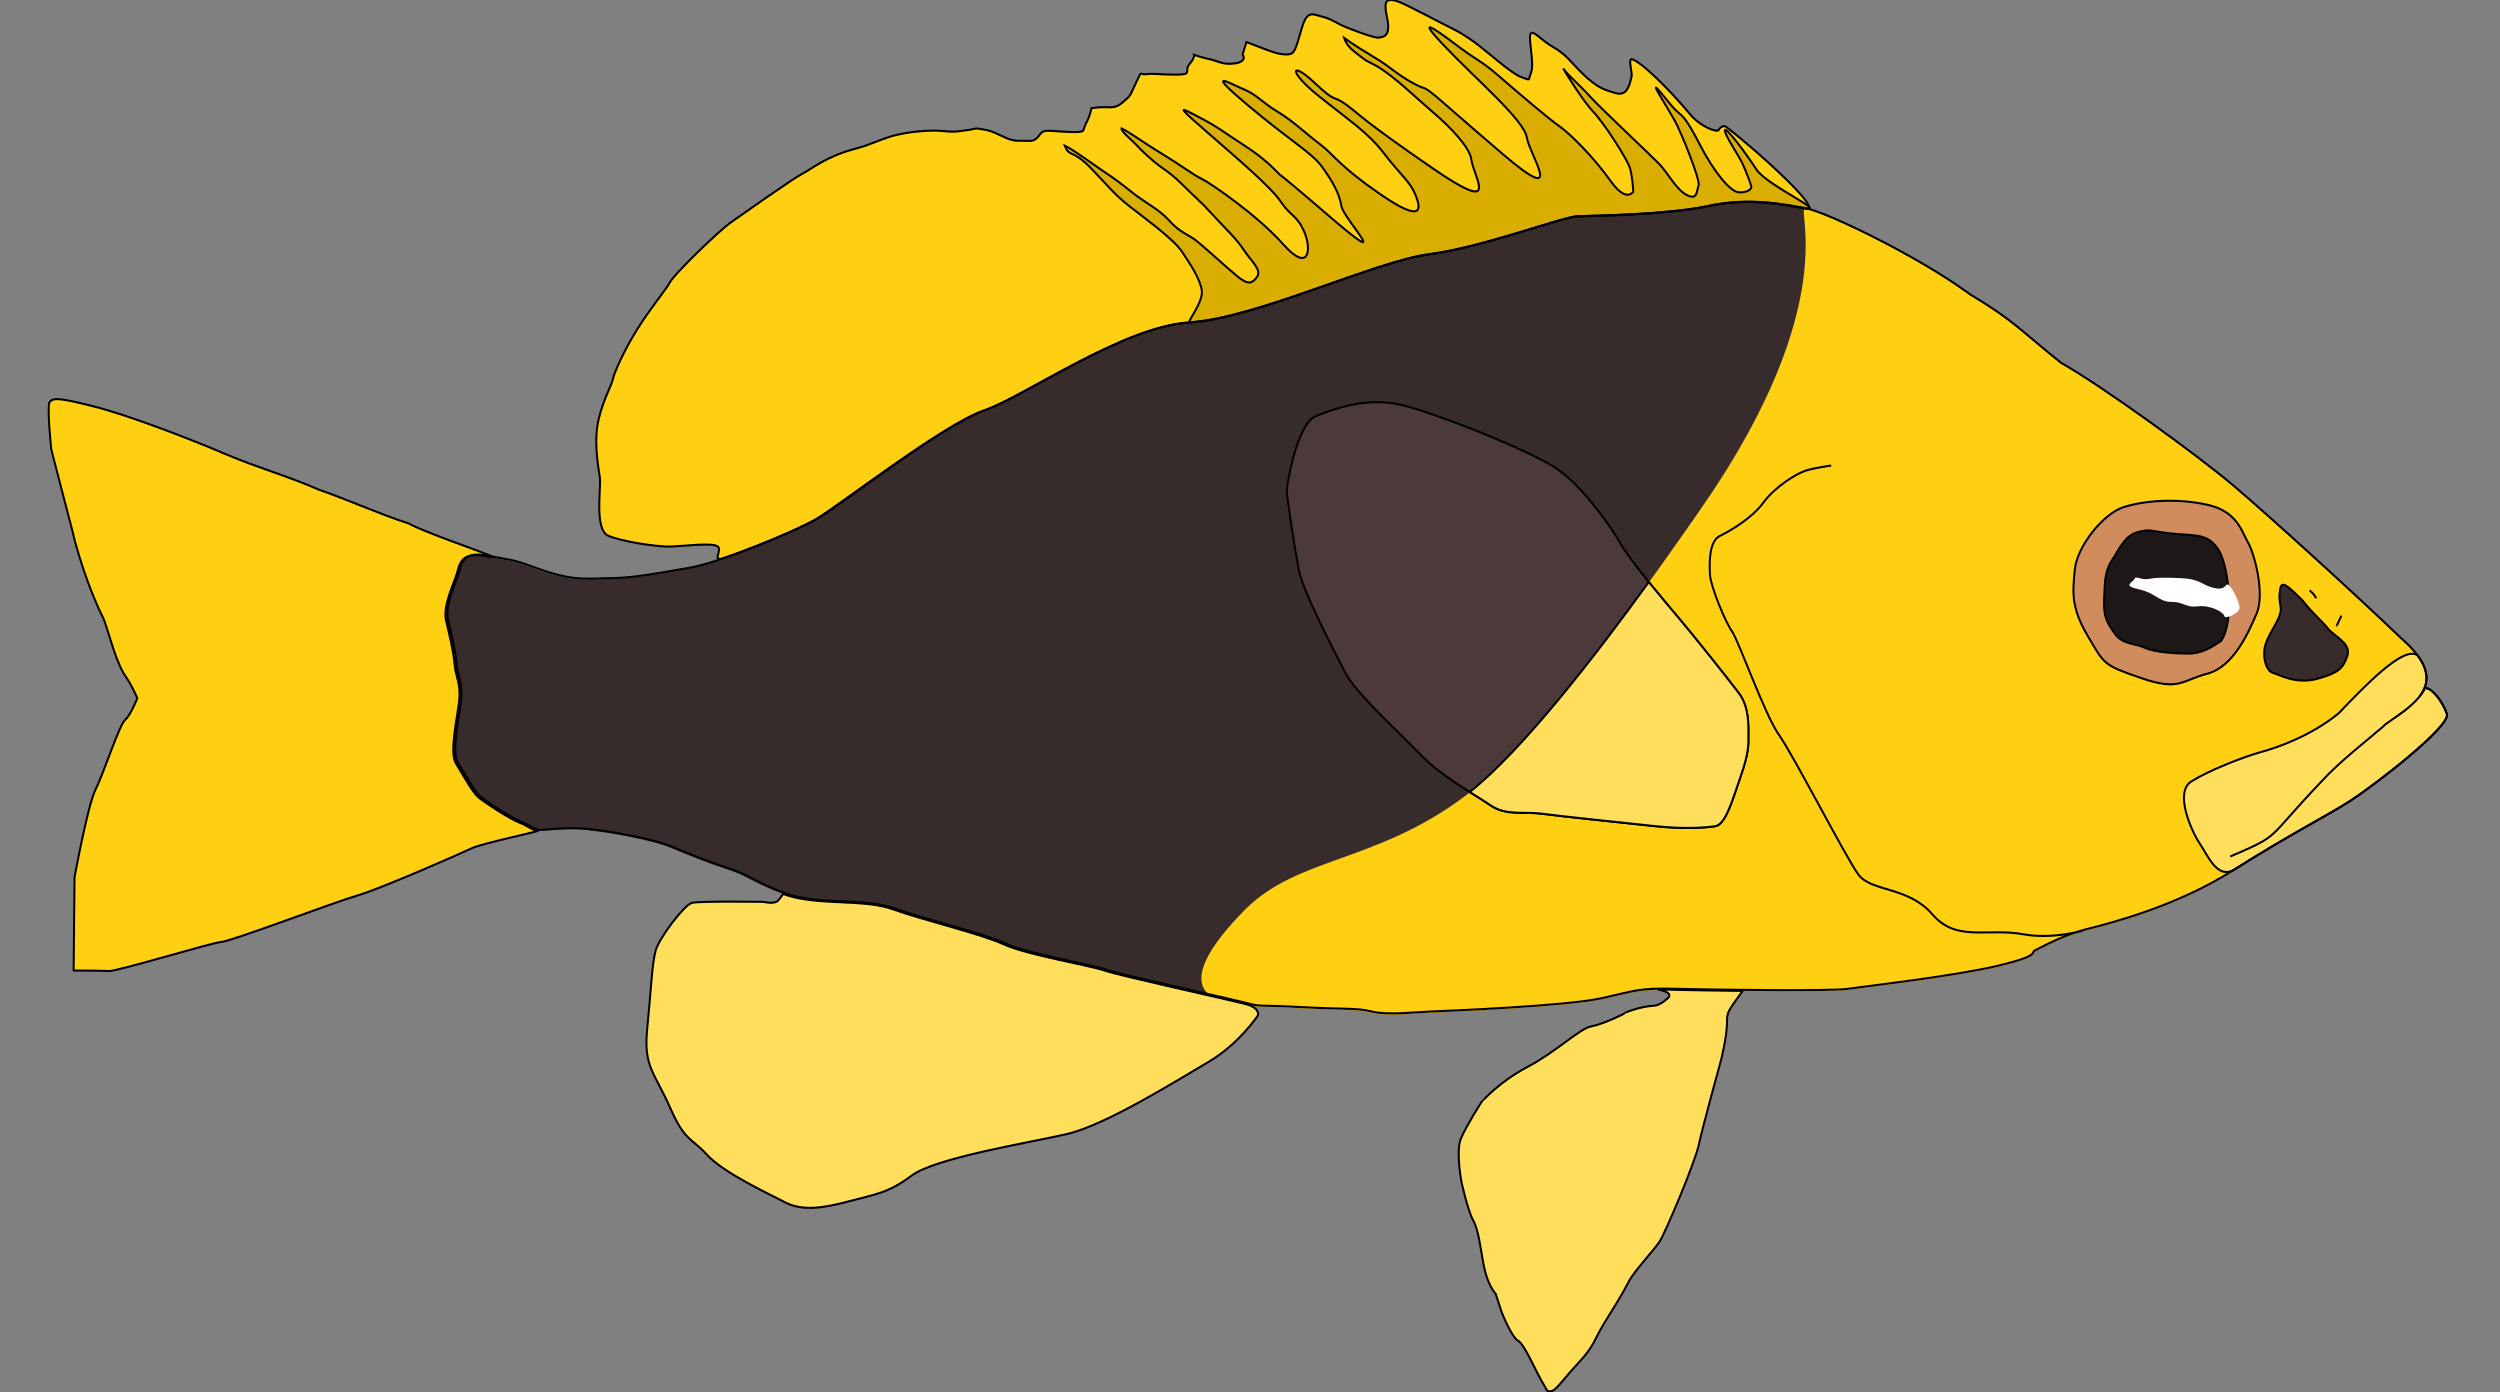 <?xml version="1.0" encoding="UTF-8"?>
<svg xmlns="http://www.w3.org/2000/svg" xmlns:xlink="http://www.w3.org/1999/xlink" width="449pt" height="250pt" viewBox="0 0 449 250" version="1.1">
<rect x="0" y="0" width="449" height="250" fill="#808080" stroke="none"/>
<g id="surface41">
<path style=" stroke:none;fill-rule:nonzero;fill:rgb(21.961%,16.863%,16.863%);fill-opacity:1;" d="M 328.781 83.73 C 328.781 83.73 325.832 84.129 324.168 84.664 C 322.504 85.195 318.656 87.59 316.609 90.391 C 314.559 93.188 310.719 95.449 308.797 96.379 C 306.871 97.312 306.871 101.043 307.004 103.309 C 307.129 105.57 309.82 111.965 310.973 113.562 C 312.125 115.156 316.863 128.609 319.426 132.203 C 321.992 135.797 331.34 154.043 333.645 157.238 C 335.949 160.434 342.613 159.371 346.969 164.43 C 351.32 169.488 356.703 166.828 363.363 168.027 C 368.641 168.977 373.996 167.363 373.996 167.363 M 434.484 125.332 C 436.52 122.754 436.68 119.52 431.254 114.805 C 423.23 107.078 407.516 92.785 401.023 87.277 C 394.535 81.777 377.113 69.172 370.113 65.266 C 362.594 59.23 361.57 57.629 353.711 52.922 C 344.492 46.09 327.836 38.102 324.254 37.473 C 320.668 36.852 314.18 35.434 306.832 37.035 C 299.488 38.633 285.992 38.809 283.262 38.898 C 280.531 38.984 266.184 44.492 256.535 45.734 C 246.883 46.977 225.363 57.273 213.496 57.984 C 201.625 58.695 183.949 71.297 176.684 73.789 C 169.43 76.27 150.555 91.008 146.543 93.316 C 142.527 95.625 128.867 101.219 123.656 102.105 C 118.445 102.996 113.324 103.973 109.734 103.973 C 106.148 103.973 103.078 104.684 96.926 102.461 C 90.777 100.242 92.316 100.957 87.621 99.977 C 82.922 99 82.664 101.219 82.152 102.996 C 81.641 104.77 79.594 108.852 80.188 111.43 C 80.785 114.004 81.555 117.113 81.73 119.332 C 81.898 121.547 82.836 122.703 82.578 125.633 C 82.324 128.566 80.699 135.133 81.984 137.176 C 83.266 139.215 84.883 142.324 86.082 143.305 C 87.277 144.277 91.633 147.117 93.254 147.738 C 94.875 148.363 95.82 149.25 96.668 149.25 C 97.523 149.25 101.199 148.805 104.188 148.98 C 107.176 149.16 116.312 150.578 120.414 152.266 C 124.512 153.953 126.645 154.844 130.656 156.172 C 134.672 157.504 134.844 158.395 140.734 160.613 C 146.625 162.832 155.082 161.41 160.461 163.367 C 165.844 165.316 176.348 167.801 180.359 169.672 C 184.371 171.535 195.988 173.484 198.461 174.375 C 200.941 175.266 221.18 179.699 223.824 180.41 C 226.477 181.121 225.363 180.676 233.562 181.121 C 241.758 181.562 243.297 181.211 246.203 181.918 C 249.102 182.629 254.227 182.008 256.703 181.918 C 259.18 181.832 281.129 180.941 287.531 179.523 C 293.938 178.102 294.105 177.66 301.195 177.836 C 308.285 178.012 328.695 178.281 331.766 177.836 C 334.84 177.391 351.066 175.527 358.84 173.664 C 366.609 171.797 364.562 171.27 365.41 170.914 C 366.266 170.555 370.113 168.246 374.723 167.094 C 379.332 165.938 390.949 162.922 401.023 156.527 C 411.102 150.133 417.848 146.766 422.117 144.012 C 426.387 141.258 440.219 130.605 439.449 128.391 C 438.684 126.164 436.742 123.66 435.543 123.75 M 414.773 106.188 C 415.629 106.812 415.969 107.609 415.969 107.609 M 420.496 110.715 C 419.898 111.965 419.641 112.586 419.641 112.496 "/>
<path style=" stroke:none;fill-rule:nonzero;fill:rgb(100%,81.176%,6.667%);fill-opacity:1;" d="M 434.484 125.332 C 436.52 122.754 436.68 119.52 431.254 114.805 C 423.23 107.078 407.516 92.785 401.023 87.277 C 394.535 81.777 377.113 69.172 370.113 65.266 C 362.594 59.23 361.57 57.629 353.711 52.922 C 344.492 46.09 327.836 38.102 324.254 37.473 C 322.379 37.152 331.324 54.32 305.336 91.586 C 299.797 99.531 277.312 132.188 263.453 142.723 C 247.215 155.062 233.035 153.773 223.484 163.5 C 206.227 181.059 223.203 180.242 223.824 180.41 C 226.477 181.121 225.363 180.676 233.562 181.121 C 241.758 181.562 243.297 181.211 246.203 181.918 C 249.102 182.629 254.227 182.008 256.703 181.918 C 259.18 181.832 281.129 180.941 287.531 179.523 C 293.938 178.102 294.105 177.66 301.195 177.836 C 308.285 178.012 328.695 178.281 331.766 177.836 C 334.84 177.391 351.066 175.527 358.84 173.664 C 366.609 171.797 364.562 171.27 365.41 170.914 C 366.266 170.555 370.113 168.246 374.723 167.094 C 379.332 165.938 390.949 162.922 401.023 156.527 C 411.102 150.133 417.848 146.766 422.117 144.012 C 426.387 141.258 440.219 130.605 439.449 128.391 C 438.684 126.164 436.742 123.66 435.543 123.75 "/>
<path style="fill-rule:nonzero;fill:rgb(100%,87.059%,36.078%);fill-opacity:1;stroke-width:1.409;stroke-linecap:butt;stroke-linejoin:miter;stroke:rgb(0%,0%,0%);stroke-opacity:1;stroke-miterlimit:4;" d="M 86.497 533.497 C 80.993 530.373 67.621 521.118 63.26 512.26 C 58.579 511.922 51.001 521.324 48.013 529.684 C 45.009 538 99 577.996 115.666 588.336 C 132.331 598.676 158.664 611.318 198.002 635.327 C 209.316 640.666 215.339 625.999 221.331 617.332 C 227.339 608.664 239.323 582.66 227.339 575.326 C 215.339 567.993 190.668 558.665 177.998 555.321 C 165.342 552.006 142.669 543.998 123.991 529.332 C 106.67 511.996 77.989 482.677 68.46 490.319 C 59.54 501.979 61.309 510.808 67.392 518.2 C 73.232 525.269 82.975 531.033 91.011 536.68 C 94.502 539.994 96.759 541.241 100.662 544.673 C 101.577 545.626 124.372 562.786 135.991 575.326 C 176.381 616.114 163.314 610.658 200 625.999 " transform="matrix(-0.256,0,0,0.266,451.75,-12.683)"/>
<path style="fill-rule:nonzero;fill:rgb(81.961%,54.902%,36.863%);fill-opacity:1;stroke-width:1.409;stroke-linecap:butt;stroke-linejoin:miter;stroke:rgb(0%,0%,0%);stroke-opacity:1;stroke-miterlimit:4;" d="M 181.505 461.997 C 187.497 475.491 198.002 498.004 215.994 502.507 C 234.002 507.009 235.496 514.489 262.515 505.499 C 289.503 496.493 287.993 496.493 300.008 477.001 C 312.008 457.509 310.498 447.008 309.004 432.004 C 307.495 417 289.503 394.487 274.499 389.999 C 259.496 385.496 236.99 384 215.994 388.503 C 194.983 393.006 192.01 406.499 187.497 414.008 C 182.999 421.503 175.497 448.504 181.505 461.997 Z M 181.505 461.997 " transform="matrix(-0.256,0,0,0.266,451.75,-12.683)"/>
<path style="fill-rule:nonzero;fill:rgb(11.765%,9.02%,9.02%);fill-opacity:1;stroke-width:1.409;stroke-linecap:butt;stroke-linejoin:miter;stroke:rgb(0%,0%,0%);stroke-opacity:1;stroke-miterlimit:4;" d="M 240.009 408.009 C 223.511 409.491 215.994 408.009 208.493 418.511 C 201.006 429.012 196.676 467.321 206.495 480.507 C 213.494 485.009 220.005 488.984 229.504 488.984 C 238.988 488.984 253.503 488.001 259.999 485.009 C 266.509 482.003 275.505 483 280.995 475.491 C 286.499 468.011 289.015 464.007 288.496 452.493 C 287.993 440.995 287.993 432.987 282.992 425.991 C 277.991 418.995 274.499 409.491 265 406.997 C 255.501 404.504 256.492 406.499 240.009 408.009 Z M 240.009 408.009 " transform="matrix(-0.256,0,0,0.266,451.75,-12.683)"/>
<path style=" stroke:none;fill-rule:nonzero;fill:rgb(100%,100%,100%);fill-opacity:1;" d="M 399.871 105.039 C 399.359 105.703 398.719 105.969 397.055 105.434 C 395.387 104.902 394.875 103.973 391.801 103.84 C 388.727 103.703 387.32 103.703 385.91 103.973 C 384.496 104.238 383.602 103.309 383.348 103.973 C 383.09 104.637 381.043 105.172 384.117 105.836 C 387.188 106.5 387.699 108.102 390.012 108.102 C 392.316 108.102 392.441 109.168 394.746 108.898 C 397.055 108.633 399.359 109.965 399.484 110.629 C 399.617 111.297 402.223 110.184 402.223 109.121 C 402.223 108.055 400.383 104.371 399.871 105.039 Z M 399.871 105.039 "/>
<path style="fill-rule:nonzero;fill:rgb(100%,81.176%,6.667%);fill-opacity:1;stroke-width:1.761;stroke-linecap:butt;stroke-linejoin:miter;stroke:rgb(0%,0%,0%);stroke-opacity:1;stroke-miterlimit:4;" d="M 985.194 59.545 C 979.743 59.508 970.995 64.165 967.488 65.851 C 959.598 69.591 947.914 75.421 939.585 79.601 C 931.256 83.745 924.586 86.256 912.083 95.001 C 899.599 103.746 879.587 121.658 870.838 124.573 C 862.09 127.488 865.006 127.488 862.91 122.483 C 860.832 117.515 860.832 114.16 862.91 96.248 C 865.006 78.336 857.097 91.261 843.736 98.76 C 830.413 106.24 829.175 110.42 816.672 122.098 C 804.15 133.758 797.498 135.408 788.769 137.92 C 780.002 140.413 776.666 135.408 774.169 123.748 C 773.483 120.54 777.943 107.761 773.35 109.595 C 761.171 114.416 732.01 145.234 724.158 154.603 C 713.351 167.491 698.752 171.249 697.913 169.178 C 697.074 167.088 694.578 165.841 692.92 165.841 C 691.261 165.841 675.404 179.151 669.591 183.734 C 663.74 188.336 604.599 238.349 622.076 235.397 C 639.572 232.482 671.268 225.827 707.1 233.344 C 742.912 240.842 808.762 241.667 822.085 242.089 C 835.407 242.492 905.412 268.342 952.488 274.172 C 999.584 280.002 1104.582 328.329 1162.484 331.665 C 1220.405 335.002 1306.649 394.145 1342.08 405.842 C 1377.492 417.483 1469.587 486.673 1489.18 497.49 C 1502.788 505.043 1539.173 520.04 1568.638 529.848 C 1581.541 534.174 1569.572 522.9 1575.404 520.003 C 1581.236 517.088 1604.584 520.003 1615.829 520.406 C 1627.074 520.828 1659.151 516.245 1670.834 511.24 C 1682.499 506.235 1677.505 473.748 1677.924 464.178 C 1678.153 459.21 1683.166 439.062 1680.421 419.573 C 1677.829 401.387 1667.461 383.805 1666.66 379.167 C 1665.841 374.437 1657.207 355.499 1645.848 337.917 C 1634.202 319.877 1619.813 303.175 1617.506 298.739 C 1612.894 290.012 1572.069 252.924 1564.579 247.919 C 1557.088 242.914 1508.354 209.584 1500.425 205.844 C 1492.496 202.086 1480.012 191.251 1452.91 184.596 C 1441.513 181.773 1430.382 176.053 1418.336 173.339 C 1401.698 169.581 1384.906 169.288 1377.912 170.003 C 1365.828 171.249 1362.931 170.003 1355.841 169.178 C 1348.732 168.353 1350.828 167.088 1341.661 168.756 C 1332.493 170.406 1328.739 173.339 1321.248 176.254 C 1313.758 179.151 1310.423 177.923 1302.494 178.326 C 1294.584 178.748 1293.765 172.918 1290.41 170.846 C 1287.094 168.756 1280.404 170.406 1265.843 170.846 C 1251.243 171.249 1255.856 170.003 1252.082 163.348 C 1248.327 156.656 1247.508 150.826 1247.508 150.826 C 1247.508 150.826 1241.256 149.598 1232.908 150.001 C 1224.579 150.423 1222.083 147.508 1217.089 143.328 C 1212.095 139.166 1213.334 138.763 1207.921 128.35 C 1202.49 117.918 1206.244 122.905 1199.173 122.098 C 1192.083 121.255 1189.586 122.483 1173.748 122.483 C 1157.91 122.483 1166.658 119.605 1161.665 113.738 C 1156.652 107.908 1157.491 105.818 1157.491 105.818 C 1157.491 105.818 1149.6 108.33 1143.348 109.595 C 1137.078 110.823 1132.084 114.6 1121.259 112.913 C 1110.414 111.245 1115.007 105.415 1115.007 105.415 L 1111.653 95.001 C 1111.653 95.001 1098.349 100.006 1091.24 102.5 C 1084.169 104.993 1077.098 106.24 1072.924 104.993 C 1068.75 103.746 1067.492 97.091 1062.918 82.516 C 1058.325 67.905 1053.331 71.663 1046.26 73.331 C 1039.151 75 1036.654 76.65 1029.984 80.005 C 1023.351 83.341 1000.003 91.665 996.249 91.261 C 992.513 90.84 986.662 90.84 987.5 80.005 C 987.882 75.036 991.922 63.12 988.339 60.407 C 987.539 59.82 986.471 59.563 985.194 59.545 Z M 985.194 59.545 " transform="matrix(-0.205,0,0,0.213,451.75,-12.683)"/>
<path style="fill-rule:nonzero;fill:rgb(85.098%,68.235%,0%);fill-opacity:1;stroke-width:1.409;stroke-linecap:butt;stroke-linejoin:miter;stroke:rgb(0%,0%,0%);stroke-opacity:1;stroke-miterlimit:4;" d="M 921.496 243.993 C 922.502 235.999 929.989 225.498 935.493 217.505 C 940.998 209.497 959.508 196.487 971.508 187.497 C 983.492 178.506 985.505 175.001 998.999 161.493 C 1012.508 148 1014.353 154.233 1017.631 146.005 C 1011.151 148.997 998.008 158.501 991.009 163.004 C 984.011 167.506 979.498 170.498 970.501 177.494 C 961.505 184.505 952.006 188.509 944.489 196.487 C 937.003 204.495 931.498 206.006 927.016 208.998 C 922.502 212.005 904.998 227.507 897.496 233.506 C 890.01 239.49 887.006 240.003 883.011 235.002 C 878.986 230.001 886.503 224.501 892.007 216.507 C 897.496 208.499 904.998 202.002 914.513 191.999 C 923.997 182.012 923.509 183.493 935.493 171.994 C 947.493 160.51 948.499 163.502 964.509 148.498 C 969.083 143.262 978.537 136.369 977.836 134.36 C 971.233 137.498 963.991 142.998 949.49 151.49 C 935.005 159.997 927.016 165.996 921.496 168.489 C 915.992 170.997 883.011 192.498 864.501 212.503 C 846.006 232.494 844.496 215.994 849.497 204.495 C 854.514 193.011 859.484 193.495 865.995 184.006 C 872.506 174.502 895.011 155.993 916.51 137.997 C 938.009 120.001 938.009 119.488 927.016 125.002 C 915.992 130.502 911.509 133.01 902.498 139.009 C 893.502 144.993 881.99 150.992 870.508 161.992 C 858.997 172.992 883.011 151.49 833.503 192.498 C 784.009 233.506 821.991 195.505 823.5 186.998 C 824.995 178.506 829.508 170.498 837.01 160.51 C 844.496 150.508 858.005 143.996 889.492 118.505 C 920.993 93 901.003 104.484 892.007 108.004 C 883.011 111.509 878.986 116.994 868.511 122.993 C 858.005 129.006 846.997 139.009 838.001 145.506 C 828.989 152.004 825.498 159.498 796.009 178.99 C 766.505 198.497 767.512 189.007 771.506 179.489 C 775.501 170 782.012 165.996 793.493 151.49 C 805.005 137 817.508 129.49 839.495 112.492 C 861.512 95.493 858.997 88.497 842.499 103.501 C 826.001 118.505 830.499 111.01 819.993 118.505 C 809.488 126.014 809 128.508 759.995 161.009 C 711.004 193.495 730.506 168.489 732.503 154.996 C 733.586 147.692 745.113 135.093 759.995 122.905 C 771.613 113.401 785.519 100.084 798.007 92.721 C 799.104 92.076 805.829 88.79 806.911 88.189 C 813.635 82.924 819.323 80.152 821.64 73.273 C 807.125 83.261 798.998 86.502 789.498 93.498 C 780.015 100.509 771.003 105.496 766.002 107.006 C 761.001 108.488 754.49 115.513 709.998 152.004 C 665.506 188.509 691.503 152.502 693.5 140.49 C 695.498 128.508 729.5 101.008 752.493 77.497 C 775.501 54.001 750.007 73.009 739.502 80.489 C 728.996 87.998 725.002 88.996 712.514 99.497 C 699.996 109.998 677.994 127.994 670.507 133.01 C 663.005 137.997 646.004 154.497 635.011 169.501 C 624.002 184.505 619.504 177.494 619.001 177.494 C 618.498 177.494 619.504 167.008 620.998 161.493 C 622.508 155.993 639.006 131.001 647.011 122.993 C 655 115 670.004 90.99 667.503 94.496 C 665.003 97.986 655.488 105.994 649.008 112.99 C 642.497 120.001 606.498 152.502 600.491 158.501 C 594.498 164.485 588.506 175.998 580.989 179.489 C 573.502 182.994 574.509 176.497 572.999 172.992 C 571.505 169.501 585.014 137.498 589.497 129.49 C 594.01 121.497 606.498 103.002 602 107.505 C 597.502 111.993 593.004 118.505 588.506 122.509 C 583.993 126.498 582.498 126.014 571.993 145.506 C 561.487 165.013 550.494 176.996 545.005 177.494 C 539.501 178.008 535.506 175.514 536.009 173.505 C 536.497 171.51 540.004 162.49 542.504 157.504 C 545.005 152.502 555.495 137.498 554.489 135.504 C 553.498 133.494 539.501 151.49 532.502 161.992 C 525.503 172.493 483.679 190.679 497.661 188.318 C 511.659 185.986 536.985 180.662 565.68 186.675 C 594.331 192.674 647.011 193.334 657.669 193.671 C 668.327 193.994 724.331 214.674 761.992 219.338 C 799.669 224.002 883.667 262.663 929.989 265.333 C 932.337 265.479 920.505 252.001 921.496 243.993 Z M 921.496 243.993 " transform="matrix(-0.256,0,0,0.266,451.75,-12.683)"/>
<path style="fill-rule:nonzero;fill:rgb(21.961%,16.863%,16.863%);fill-opacity:1;stroke-width:1.409;stroke-linecap:butt;stroke-linejoin:miter;stroke:rgb(0%,0%,0%);stroke-opacity:1;stroke-miterlimit:4;" d="M 149.332 453.007 C 141.678 462.657 135.991 466.339 130.669 472.997 C 123.656 479.333 114.995 483 117.999 490.993 C 121.003 499.001 123.991 502.008 138.995 505.997 C 153.998 510.001 165.998 503.005 169.993 502.008 C 174.003 500.996 176.991 494 176 485.992 C 174.994 477.999 166.669 468.671 165.007 461.997 C 163.314 457.671 166.669 453.989 165.007 445.996 C 164.336 438.663 159.32 443.679 149.332 453.007 Z M 149.332 453.007 " transform="matrix(-0.256,0,0,0.266,451.75,-12.683)"/>
<path style="fill-rule:nonzero;fill:rgb(100%,87.059%,36.078%);fill-opacity:1;stroke-width:1.761;stroke-linecap:round;stroke-linejoin:round;stroke:rgb(0%,0%,0%);stroke-opacity:1;stroke-miterlimit:4;" d="M 749.564 893.781 C 747.677 893.8 743.236 893.965 734.583 894.166 C 721.756 894.46 699.991 894.826 676.948 895.065 C 699.991 925.846 683.752 904.58 695.836 953.328 C 695.836 953.328 712.093 1009.996 715.41 1025.011 C 718.745 1039.989 744.589 1098.747 749.583 1106.245 C 754.576 1113.762 772.092 1131.252 777.085 1140.84 C 782.098 1150.41 789.989 1162.51 798.337 1175.398 C 806.646 1188.342 806.646 1194.153 820.426 1208.343 C 834.168 1222.497 840.839 1232.506 844.594 1232.506 C 848.348 1232.506 846.233 1235.421 852.903 1224.165 C 859.593 1212.908 867.903 1193.328 873.754 1189.992 C 879.587 1186.673 887.915 1166.25 887.915 1166.25 L 893.347 1150.41 C 893.347 1150.41 899.999 1143.755 903.334 1128.337 C 906.67 1112.9 907.909 1097.5 912.902 1088.737 C 917.915 1079.992 923.328 1055.829 923.328 1055.829 C 923.328 1055.829 928.34 1029.997 923.766 1019.584 C 919.154 1009.152 905.412 987.923 904.993 987.923 C 904.592 987.923 890.851 972.083 865.406 959.158 C 840 946.251 819.588 926.671 809.582 924.984 C 799.595 923.334 780.002 914.15 780.002 913.746 C 780.002 913.325 767.499 908.338 754.576 907.495 C 748.763 907.495 741.654 900.418 741.654 900.418 C 737.861 894.991 755.224 893.726 749.564 893.781 Z M 749.564 893.781 " transform="matrix(-0.205,0,0,0.213,451.75,-12.683)"/>
<path style="fill-rule:nonzero;fill:rgb(100%,87.059%,36.078%);fill-opacity:1;stroke-width:1.761;stroke-linecap:round;stroke-linejoin:round;stroke:rgb(0%,0%,0%);stroke-opacity:1;stroke-miterlimit:4;" d="M 1517.483 813.335 C 1488.761 823.767 1447.497 817.075 1421.252 826.26 C 1394.989 835.408 1343.738 847.068 1324.164 855.85 C 1304.59 864.595 1247.927 873.743 1235.843 877.923 C 1223.76 882.103 1124.994 902.911 1112.091 906.248 C 1099.15 909.585 1101.666 915.836 1101.666 915.836 C 1101.666 915.836 1118.324 939.999 1144.988 954.996 C 1171.652 969.993 1235.005 1008.346 1269.159 1015.826 C 1303.332 1023.324 1384.163 1035.846 1405.014 1050.824 C 1425.827 1065.839 1437.491 1066.664 1460 1072.494 C 1482.509 1078.342 1500.825 1080.854 1515.844 1073.337 C 1530.844 1065.839 1569.991 1048.331 1584.153 1033.334 C 1598.333 1018.337 1603.326 1022.499 1616.668 993.331 C 1629.99 964.163 1639.996 959.158 1636.661 927.496 C 1633.345 895.853 1632.487 871.653 1629.171 860.836 C 1625.854 849.983 1604.146 822.502 1597.513 820.852 C 1590.842 819.165 1535.399 819.99 1535.399 819.99 C 1520.837 822.502 1522.095 818.34 1517.483 813.335 Z M 1517.483 813.335 " transform="matrix(-0.205,0,0,0.213,451.75,-12.683)"/>
<path style="fill-rule:nonzero;fill:rgb(29.804%,22.745%,22.745%);fill-opacity:1;stroke-width:1.761;stroke-linecap:round;stroke-linejoin:round;stroke:rgb(0%,0%,0%);stroke-opacity:1;stroke-miterlimit:4;" d="M 996.573 398.655 C 990.302 398.673 983.917 399.278 977.513 400.617 C 948.143 406.868 859.365 440.62 837.504 456.258 C 815.623 471.878 793.133 502.495 783.737 518.133 C 774.379 533.753 745.009 566.881 731.877 581.878 C 718.745 596.874 688.746 633.137 679.997 644.376 C 671.23 655.632 671.878 671.876 671.878 679.374 C 671.878 686.89 671.23 693.747 678.758 714.372 C 686.249 735.015 691.871 754.999 701.248 756.245 C 710.626 757.492 727.493 758.739 752.499 756.245 C 777.486 753.752 838.742 747.5 853.132 745.612 C 867.503 743.76 884.389 747.5 897.502 738.755 C 910.634 730.01 940.614 714.372 958.74 696.24 C 976.865 678.109 1015.632 644.376 1024.99 626.867 C 1034.367 609.377 1061.87 558.759 1065.644 540.628 C 1069.36 522.496 1076.241 479.358 1076.241 473.125 C 1076.241 466.873 1066.863 416.878 1051.254 410.627 C 1039.037 405.75 1018.834 398.582 996.573 398.655 Z M 996.573 398.655 " transform="matrix(-0.205,0,0,0.213,451.75,-12.683)"/>
<path style="fill-rule:nonzero;fill:rgb(100%,81.176%,6.667%);fill-opacity:1;stroke-width:1.761;stroke-linecap:round;stroke-linejoin:round;stroke:rgb(0%,0%,0%);stroke-opacity:1;stroke-miterlimit:4;" d="M 2153.874 396.07 C 2149.147 396.07 2140.38 397.61 2122.102 402.083 C 2089.587 409.985 2035.401 430.408 2005.84 442.508 C 1976.26 454.571 1952.912 460.401 1924.171 472.501 C 1899.985 480.421 1871.662 492.906 1845.837 500.845 C 1827.083 510.836 1753.742 533.349 1776.652 528.748 C 1799.58 524.165 1800.838 534.578 1803.335 542.919 C 1805.832 551.243 1815.819 570.401 1812.922 582.501 C 1810.005 594.583 1806.251 609.157 1805.412 619.589 C 1804.574 629.984 1799.999 635.411 1801.257 649.161 C 1802.496 662.929 1810.425 693.747 1804.173 703.335 C 1797.922 712.905 1790.012 727.499 1784.161 732.1 C 1778.329 736.665 1757.097 749.994 1749.168 752.909 C 1741.259 755.842 1736.646 760.004 1732.51 760.004 C 1728.336 760.004 1780.845 770.417 1790.832 774.982 C 1800.838 779.583 1870.824 809.155 1890.417 814.582 C 1910.01 819.99 1999.989 852.898 2009.595 853.76 C 2019.163 854.585 2101.251 878.748 2108.322 878.326 C 2115.412 877.923 2139.16 877.923 2139.16 877.923 L 2138.34 799.163 C 2138.34 799.163 2126.657 737.93 2120.005 725.409 C 2113.335 712.905 2099.154 670.849 2094.161 666.669 C 2089.148 662.507 2083.335 648.317 2083.335 648.317 C 2083.335 648.317 2087.09 639.591 2092.083 632.074 C 2102.09 619.149 2107.502 594.986 2112.915 581.236 C 2125.818 557.091 2137.083 521.25 2140.018 507.921 C 2140.018 507.921 2158.753 438.75 2158.753 438.328 C 2158.753 437.925 2162.908 401.24 2160.011 398.325 C 2158.734 397.06 2157.533 396.107 2153.874 396.07 Z M 2153.874 396.07 " transform="matrix(-0.205,0,0,0.213,451.75,-12.683)"/>
<path style="fill:none;stroke-width:1.409;stroke-linecap:butt;stroke-linejoin:miter;stroke:rgb(0%,0%,0%);stroke-opacity:1;stroke-miterlimit:4;" d="M 479.99 362 C 479.99 362 491.501 363.496 497.997 365.506 C 504.492 367.5 519.511 376.491 527.501 387.007 C 535.506 397.508 550.494 406 557.996 409.491 C 565.513 412.996 565.513 427.003 564.994 435.509 C 564.506 444.001 554.001 468.011 549.503 474.009 C 545.005 479.993 526.51 530.505 516.507 543.998 C 506.49 557.492 470.002 625.999 461.006 637.997 C 452.01 649.994 425.998 646.005 408.997 664.998 C 392.012 683.991 371 674.003 345.003 678.506 C 324.404 682.07 303.5 676.013 303.5 676.013 M 67.392 518.2 C 59.448 508.52 58.823 496.376 80.002 478.673 C 111.336 449.663 172.661 395.998 198.002 375.318 C 223.328 354.667 291.332 307.338 318.656 292.671 C 348.007 270.011 352.002 263.998 382.68 246.325 C 418.679 220.673 483.679 190.679 497.661 188.318 C 511.659 185.986 536.985 180.662 565.68 186.675 C 594.331 192.674 647.011 193.334 657.669 193.671 C 668.327 193.994 724.331 214.674 761.992 219.338 C 799.669 224.002 883.667 262.663 929.989 265.333 C 976.326 268.002 1045.321 315.316 1073.681 324.674 C 1101.996 333.987 1175.672 389.339 1191.331 397.992 C 1207.005 406.66 1260.326 427.663 1280.666 430.992 C 1301.006 434.336 1320.996 438.003 1335.008 438.003 C 1349.005 438.003 1360.99 440.672 1385.005 432.327 C 1409.004 423.996 1402.997 426.68 1421.324 422.999 C 1439.667 419.332 1440.673 427.663 1442.671 434.336 C 1444.668 440.995 1452.658 456.321 1450.34 466.001 C 1448.007 475.667 1445.004 487.341 1444.317 495.672 C 1443.662 503.988 1440.002 508.329 1441.009 519.329 C 1442 530.344 1448.343 554.998 1443.342 562.669 C 1438.325 570.325 1432.013 582 1427.332 585.681 C 1422.666 589.333 1405.68 599.996 1399.337 602.328 C 1393.01 604.674 1389.32 608.004 1386.011 608.004 C 1382.672 608.004 1368.324 606.332 1356.66 606.992 C 1344.995 607.666 1309.331 612.99 1293.321 619.326 C 1277.327 625.662 1269.002 629.006 1253.343 634.007 C 1237.668 638.994 1236.997 642.338 1214.004 650.669 C 1191.011 659.014 1158 653.661 1137.004 661.009 C 1115.993 668.327 1074.993 677.655 1059.333 684.681 C 1043.674 691.677 998.343 698.995 988.676 702.339 C 978.994 705.683 899.997 722.33 889.675 724.999 C 879.321 727.668 883.667 725.997 851.663 727.668 C 819.673 729.326 813.681 728.006 802.337 730.66 C 791.008 733.33 771.003 730.998 761.336 730.66 C 751.669 730.338 665.994 726.994 641.003 721.67 C 615.997 716.331 615.342 714.674 587.667 715.334 C 559.993 715.994 480.325 717.006 468.34 715.334 C 456.341 713.662 393.003 706.666 362.66 699.67 C 332.333 692.659 340.323 690.679 337.014 689.345 C 333.675 687.995 318.656 679.327 300.664 675.001 C 282.672 670.659 237.326 659.337 198.002 635.327 C 158.664 611.318 132.331 598.676 115.666 588.336 C 99 577.996 45.009 538 48.013 529.684 C 51.001 521.324 58.579 511.922 63.26 512.26 M 144.331 446.319 C 140.992 448.665 139.665 451.672 139.665 451.672 M 121.994 463.317 C 124.327 468.011 125.333 470.343 125.333 470.005 " transform="matrix(-0.256,0,0,0.266,451.75,-12.683)"/>
<path style="fill-rule:nonzero;fill:rgb(100%,87.059%,36.078%);fill-opacity:1;stroke-width:1.761;stroke-linecap:round;stroke-linejoin:round;stroke:rgb(0%,0%,0%);stroke-opacity:1;stroke-miterlimit:4;" d="M 759.17 550.308 C 749.011 562.408 738.433 574.379 731.877 581.878 C 718.745 596.874 688.746 633.137 679.997 644.376 C 671.23 655.632 671.878 671.876 671.878 679.374 C 671.878 686.89 671.23 693.747 678.758 714.372 C 686.249 735.015 691.871 754.999 701.248 756.245 C 710.626 757.492 727.493 758.739 752.499 756.245 C 777.486 753.752 838.742 747.5 853.132 745.612 C 867.503 743.76 884.389 747.5 897.502 738.755 C 902.038 735.712 908.671 731.844 916.047 727.352 C 869.352 691.914 804.035 609.982 759.17 550.308 Z M 759.17 550.308 " transform="matrix(-0.205,0,0,0.213,451.75,-12.683)"/>
</g>
</svg>

